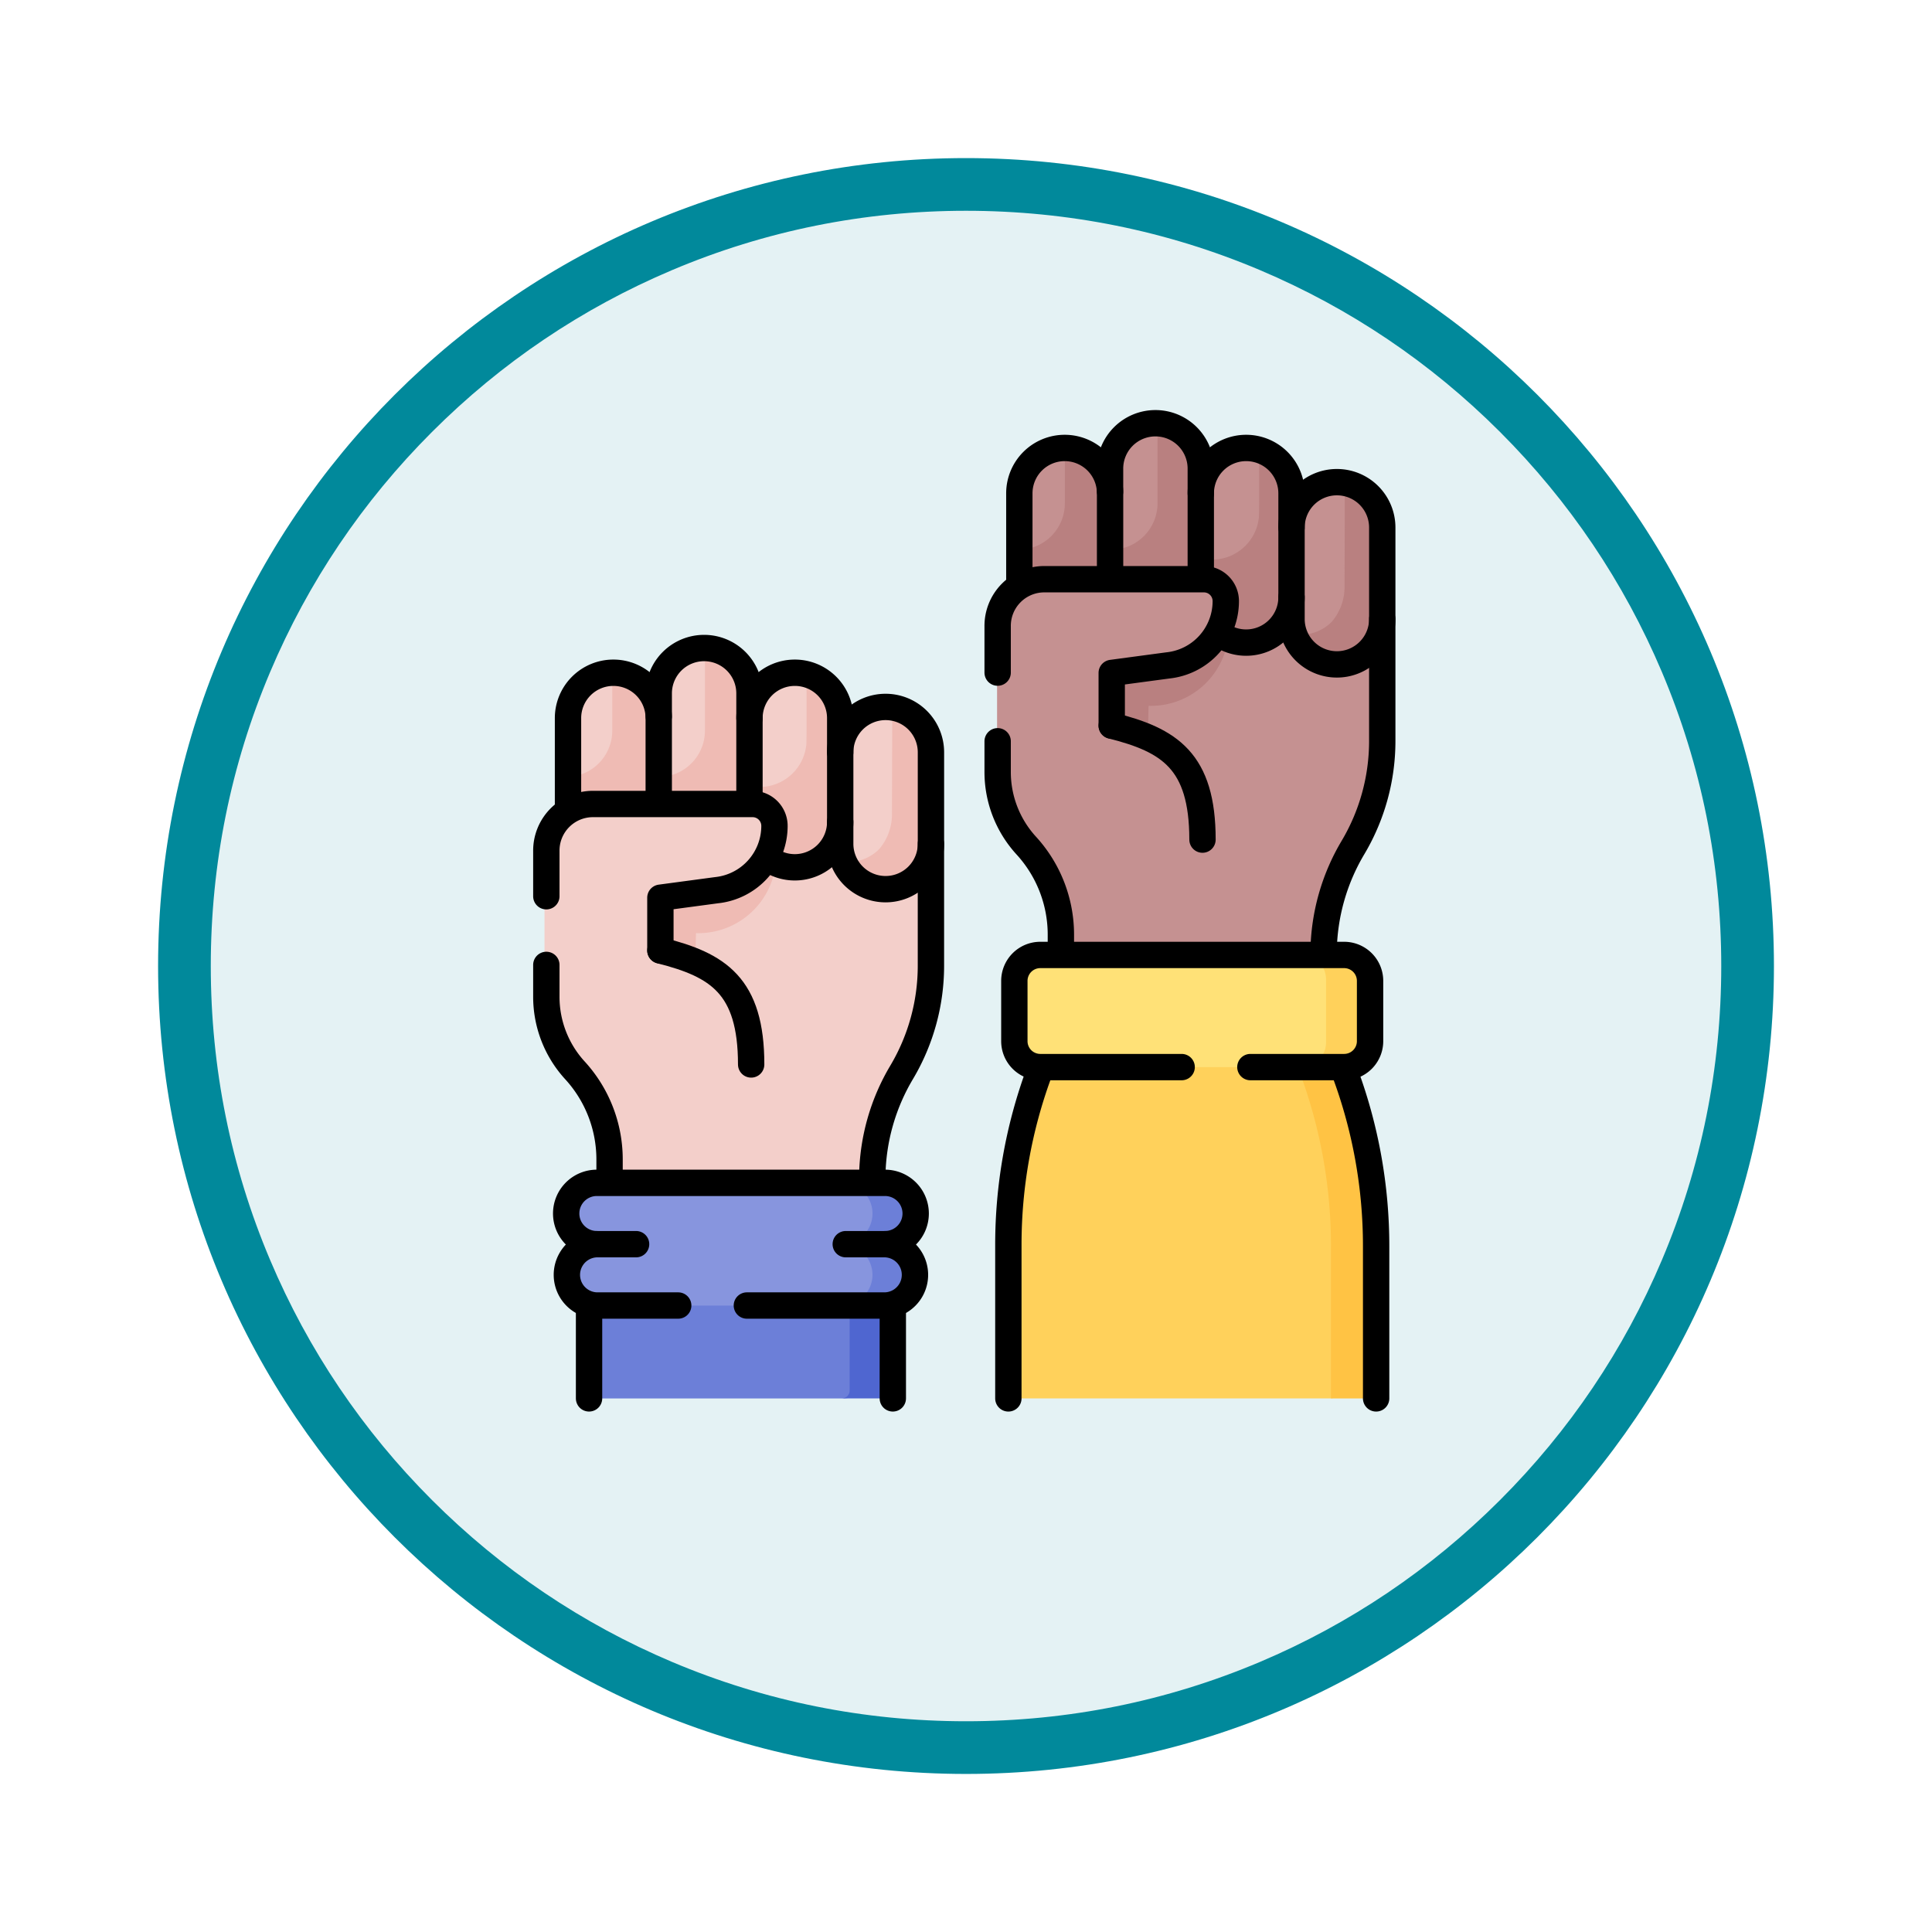<svg xmlns="http://www.w3.org/2000/svg" xmlns:xlink="http://www.w3.org/1999/xlink" width="110" height="110" viewBox="0 0 110 110">
  <defs>
    <filter id="Path_982547" x="0" y="0" width="110" height="110" filterUnits="userSpaceOnUse">
      <feOffset dy="3" input="SourceAlpha"/>
      <feGaussianBlur stdDeviation="3" result="blur"/>
      <feFlood flood-opacity="0.161"/>
      <feComposite operator="in" in2="blur"/>
      <feComposite in="SourceGraphic"/>
    </filter>
  </defs>
  <g id="Group_1173565" data-name="Group 1173565" transform="translate(-1128 -5940)">
    <g id="Group_1173087" data-name="Group 1173087" transform="translate(0 30)">
      <g id="Group_1172182" data-name="Group 1172182" transform="translate(13 5087)">
        <g id="Group_1171416" data-name="Group 1171416" transform="translate(-0.701 -6107)">
          <g id="Group_1163803" data-name="Group 1163803" transform="translate(-0.494 2285.316)">
            <g id="Group_1163015" data-name="Group 1163015" transform="translate(1.195 305.685)">
              <g id="Group_1157017" data-name="Group 1157017" transform="translate(0 3549)">
                <g id="Group_1155793" data-name="Group 1155793" transform="translate(-0.999 -3894)">
                  <g id="Group_1154704" data-name="Group 1154704" transform="translate(0 1466)">
                    <g id="Group_1150790" data-name="Group 1150790" transform="translate(3 2320)">
                      <g id="Group_1154214" data-name="Group 1154214" transform="translate(79 -5809)">
                        <g id="Group_1152583" data-name="Group 1152583" transform="translate(1043 6713)">
                          <g id="Group_1146973" data-name="Group 1146973" transform="translate(0 0)">
                            <g id="Group_1146954" data-name="Group 1146954">
                              <g transform="matrix(1, 0, 0, 1, -9, -6)" filter="url(#Path_982547)">
                                <g id="Path_982547-2" data-name="Path 982547" transform="translate(9 6)" fill="#e4f2f4">
                                  <path d="M 46 90.5 C 39.992 90.5 34.164 89.324 28.679 87.003 C 23.38 84.762 18.621 81.553 14.534 77.466 C 10.446 73.379 7.238 68.62 4.996 63.321 C 2.676 57.836 1.5 52.008 1.5 46 C 1.5 39.992 2.676 34.164 4.996 28.679 C 7.238 23.38 10.446 18.621 14.534 14.534 C 18.621 10.446 23.38 7.238 28.679 4.996 C 34.164 2.676 39.992 1.5 46 1.5 C 52.008 1.5 57.836 2.676 63.321 4.996 C 68.62 7.238 73.379 10.446 77.466 14.534 C 81.554 18.621 84.762 23.38 87.004 28.679 C 89.324 34.164 90.5 39.992 90.5 46 C 90.5 52.008 89.324 57.836 87.004 63.321 C 84.762 68.62 81.554 73.379 77.466 77.466 C 73.379 81.553 68.62 84.762 63.321 87.003 C 57.836 89.324 52.008 90.5 46 90.5 Z" stroke="none"/>
                                  <path d="M 46 3 C 40.194 3 34.563 4.136 29.263 6.378 C 24.143 8.544 19.544 11.644 15.594 15.594 C 11.644 19.544 8.544 24.143 6.378 29.263 C 4.136 34.563 3 40.194 3 46 C 3 51.806 4.136 57.437 6.378 62.737 C 8.544 67.857 11.644 72.455 15.594 76.405 C 19.544 80.355 24.143 83.456 29.263 85.622 C 34.563 87.863 40.194 89 46 89 C 51.806 89 57.437 87.863 62.737 85.622 C 67.857 83.456 72.456 80.355 76.406 76.405 C 80.356 72.455 83.456 67.857 85.622 62.737 C 87.864 57.437 89 51.806 89 46 C 89 40.194 87.864 34.563 85.622 29.263 C 83.456 24.143 80.356 19.544 76.406 15.594 C 72.456 11.644 67.857 8.544 62.737 6.378 C 57.437 4.136 51.806 3 46 3 M 46 -7.62939453125e-06 C 71.405 -7.62939453125e-06 92 20.595 92 46 C 92 71.405 71.405 92 46 92 C 20.595 92 0 71.405 0 46 C 0 20.595 20.595 -7.62939453125e-06 46 -7.62939453125e-06 Z" stroke="none" fill="#01899b"/>
                                </g>
                              </g>
                            </g>
                          </g>
                        </g>
                      </g>
                    </g>
                  </g>
                </g>
              </g>
            </g>
          </g>
        </g>
      </g>
      <g id="team-spirit_11466291" transform="translate(1116.967 5927.372)">
        <g id="Group_1173085" data-name="Group 1173085" transform="translate(42.033 6.628)">
          <g id="Group_1173084" data-name="Group 1173084" transform="translate(0 0)">
            <g id="Group_1173081" data-name="Group 1173081" transform="translate(26.412 35.32)">
              <path id="Path_1038820" data-name="Path 1038820" d="M297.015,322.8l.149,1.826a28.05,28.05,0,0,1,1.788,9.814l.077,7.748a.559.559,0,0,1-.559.559l-1.644.351H279.016a.559.559,0,0,1-.559-.559v-8.19a28.326,28.326,0,0,1,1.729-9.744l.742-1.806h16.087Z" transform="translate(-278.457 -322.797)" fill="#ffd15b"/>
            </g>
            <path id="Path_1038821" data-name="Path 1038821" d="M424.752,324.548l-.607-1.75h-2.57l.607,1.75a28.327,28.327,0,0,1,1.774,9.867V343.1h2.011a.559.559,0,0,0,.559-.559v-8.122A28.327,28.327,0,0,0,424.752,324.548Z" transform="translate(-379.176 -287.478)" fill="#ffc344"/>
            <path id="Path_1038822" data-name="Path 1038822" d="M81.818,437.243v-7.7H64.746v7.927a.447.447,0,0,0,.447.447H79.248l2.123-.223A.447.447,0,0,0,81.818,437.243Z" transform="translate(-62.209 -382.294)" fill="#6c7fd8"/>
            <path id="Path_1038823" data-name="Path 1038823" d="M194.01,429.539v7.927a.447.447,0,0,1-.447.447h2.458a.447.447,0,0,0,.447-.447v-7.927Z" transform="translate(-176.635 -382.294)" fill="#4f66d0"/>
            <g id="Group_1173083" data-name="Group 1173083" transform="translate(25.768)">
              <g id="Group_1173082" data-name="Group 1173082">
                <path id="Path_1038824" data-name="Path 1038824" d="M302.412,92.506,291.293,94.34l-.06,2.394h-.654a17.462,17.462,0,0,1-3.644,1.767l.05,8.638a7.439,7.439,0,0,1,2.055,5.068v2.758a.684.684,0,0,0,.684.684h11.4l.393-.092v.092h1.8a.684.684,0,0,0,.684-.689l0-1.572a12.141,12.141,0,0,1,1.66-6.173,12.485,12.485,0,0,0,1.743-6.3V94.146Z" transform="translate(-285.344 -82.912)" fill="#c59191"/>
                <path id="Path_1038825" data-name="Path 1038825" d="M298.512,98.141l.094,1.175a4.436,4.436,0,0,1-4.553,4.789h0l-.043,1.877-6.983-.606Z" transform="translate(-285.426 -87.918)" fill="#b98080"/>
                <path id="Path_1038826" data-name="Path 1038826" d="M288.531,27.807l.033-5.5a3.158,3.158,0,0,0-2.3-2.638h0a2.638,2.638,0,0,0-2.638,2.638v3.2l.624,2.6Z" transform="translate(-282.408 -18.213)" fill="#c59191"/>
                <path id="Path_1038827" data-name="Path 1038827" d="M325.347,18.275l.616-7.552V9.266A2.638,2.638,0,0,1,328.6,6.628h0a2.987,2.987,0,0,1,2.3,2.638l.342,8.951Z" transform="translate(-319.465 -6.628)" fill="#c59191"/>
                <path id="Path_1038828" data-name="Path 1038828" d="M294.182,10.637V9.266a2.638,2.638,0,0,0-2.638-2.638v4.657a2.638,2.638,0,0,1-2.638,2.638h0v-3.2a2.638,2.638,0,0,0-2.638-2.638v3.2a2.638,2.638,0,0,1-2.638,2.638h0v2.739h2.638V16.7l2.638-.037h2.638v2.089l2.638-.534.5-4.2Z" transform="translate(-282.408 -6.628)" fill="#b98080"/>
                <path id="Path_1038829" data-name="Path 1038829" d="M424.065,35.29a2.5,2.5,0,0,0-2.5,2.483l-.456,2.461.488,1.882v1.506a2.437,2.437,0,0,0,.073.6,2.461,2.461,0,0,0,.78,1.038c.24.237.4.223.722.349a2.447,2.447,0,0,0,.909.172l-.011.285.011-.285a2.206,2.206,0,0,0,.863-.161,2.1,2.1,0,0,0,.753-.527,2.445,2.445,0,0,0,.607-1.777l-.044-5.492a2.3,2.3,0,0,0-2.014-2.526C424.183,35.292,424.124,35.29,424.065,35.29Z" transform="translate(-404.525 -32.088)" fill="#c59191"/>
                <path id="Path_1038830" data-name="Path 1038830" d="M431.037,37.824l.017,5.549a3.183,3.183,0,0,1-.766,2.017,2.528,2.528,0,0,1-.845.553,2.439,2.439,0,0,1-.909.173h0a2.44,2.44,0,0,1-.91-.173,2.527,2.527,0,0,1-.845-.553,2.419,2.419,0,0,1-.644-1.119c.051,0,.1.005.153.005h0a2.454,2.454,0,0,0,.909-.173,2.533,2.533,0,0,0,.846-.554,3.046,3.046,0,0,0,.734-1.975l.015-5.59a2.432,2.432,0,0,0-.084-.636A2.5,2.5,0,0,1,431.037,37.824Z" transform="translate(-408.992 -32.14)" fill="#b98080"/>
                <path id="Path_1038831" data-name="Path 1038831" d="M383.146,21.591a2.616,2.616,0,0,0-1.912-2.728,2.465,2.465,0,0,0-.5-.046h0a2.647,2.647,0,0,0-2.647,2.647V25.28a18.707,18.707,0,0,0,.243,2c.211,1.24,1.111,2.521,2.4,2.516,1.483.01,2.143-.929,2.159-2.318Z" transform="translate(-366.312 -17.455)" fill="#c59191"/>
                <path id="Path_1038832" data-name="Path 1038832" d="M383.325,21.827v6.019a2.685,2.685,0,0,1-2.647,2.646,2.65,2.65,0,0,1-2.554-1.953,19.536,19.536,0,0,1-.092-2.9,2.676,2.676,0,0,0,3.125-2.3c.044.109.014-4.059.022-4.122A2.659,2.659,0,0,1,383.325,21.827Z" transform="translate(-366.257 -17.819)" fill="#b98080"/>
                <path id="Path_1038833" data-name="Path 1038833" d="M275.326,86.721h9.194A1.263,1.263,0,0,1,285.779,88a3.71,3.71,0,0,1-3.324,3.668l-2.649.355a.672.672,0,0,0-.582.651l-.083,3.617-.378,2.084A4.421,4.421,0,0,1,274.335,102h0a6.242,6.242,0,0,1-1.641-4.22V89.412A2.676,2.676,0,0,1,275.326,86.721Z" transform="translate(-272.693 -77.774)" fill="#c59191"/>
                <path id="Path_1038834" data-name="Path 1038834" d="M395.524,297.452l-.391.091h.391Z" transform="translate(-381.455 -264.963)" fill="#efbbb4"/>
                <path id="Path_1038835" data-name="Path 1038835" d="M302.178,280.172,302,282.921a1.408,1.408,0,0,1-1.408,1.408l-1.762.433H283.725a1.408,1.408,0,0,1-1.408-1.408v-3.585a1.408,1.408,0,0,1,1.408-1.408h15.017l2.028.4A1.408,1.408,0,0,1,302.178,280.172Z" transform="translate(-281.242 -248.005)" fill="#ffe177"/>
                <path id="Path_1038836" data-name="Path 1038836" d="M430.417,278.361h-2.644a1.408,1.408,0,0,1,1.408,1.408v3.585a1.408,1.408,0,0,1-1.408,1.408h2.644a1.408,1.408,0,0,0,1.408-1.408v-3.585A1.408,1.408,0,0,0,430.417,278.361Z" transform="translate(-410.449 -248.005)" fill="#ffd15b"/>
              </g>
            </g>
            <path id="Path_1038837" data-name="Path 1038837" d="M71.751,208.355l-11.119,1.834-.06,2.394h-.654a17.461,17.461,0,0,1-3.644,1.767l.05,8.638a7.439,7.439,0,0,1,2.055,5.068v2.758a.684.684,0,0,0,.684.684h11.4l.393-.092v.092h1.8a.684.684,0,0,0,.684-.689l0-1.572A12.14,12.14,0,0,1,75,223.065a12.485,12.485,0,0,0,1.743-6.3v-6.771Z" transform="translate(-54.683 -185.819)" fill="#f3cfca"/>
            <path id="Path_1038838" data-name="Path 1038838" d="M67.852,213.99l.094,1.175a4.436,4.436,0,0,1-4.553,4.789h0l-.043,1.877-6.983-.606Z" transform="translate(-54.766 -190.825)" fill="#efbbb4"/>
            <path id="Path_1038839" data-name="Path 1038839" d="M57.871,143.656l.033-5.5a3.158,3.158,0,0,0-2.3-2.638h0a2.638,2.638,0,0,0-2.638,2.638v3.2l.624,2.6Z" transform="translate(-51.748 -121.12)" fill="#f3cfca"/>
            <path id="Path_1038840" data-name="Path 1038840" d="M94.687,134.124l.616-7.552v-1.457a2.638,2.638,0,0,1,2.638-2.638h0a2.987,2.987,0,0,1,2.3,2.638l.342,8.951Z" transform="translate(-88.805 -109.535)" fill="#f3cfca"/>
            <path id="Path_1038841" data-name="Path 1038841" d="M63.522,126.487v-1.371a2.638,2.638,0,0,0-2.638-2.638v4.657a2.638,2.638,0,0,1-2.638,2.638h0v-3.2a2.638,2.638,0,0,0-2.638-2.638v3.2a2.638,2.638,0,0,1-2.638,2.638h0v2.739h2.638v.037l2.638-.037h2.638V134.6l2.638-.534.5-4.2Z" transform="translate(-51.748 -109.536)" fill="#efbbb4"/>
            <path id="Path_1038842" data-name="Path 1038842" d="M193.405,151.139a2.5,2.5,0,0,0-2.5,2.483l-.456,2.461.488,1.882v1.506a2.437,2.437,0,0,0,.073.6,2.461,2.461,0,0,0,.78,1.038c.24.237.4.223.722.349a2.447,2.447,0,0,0,.909.172l-.011.285.011-.285a2.206,2.206,0,0,0,.863-.161,2.1,2.1,0,0,0,.753-.527,2.445,2.445,0,0,0,.607-1.777l-.044-5.492a2.3,2.3,0,0,0-2.014-2.526C193.523,151.141,193.464,151.139,193.405,151.139Z" transform="translate(-173.865 -134.995)" fill="#f3cfca"/>
            <path id="Path_1038843" data-name="Path 1038843" d="M200.377,153.673l.017,5.549a3.183,3.183,0,0,1-.766,2.017,2.528,2.528,0,0,1-.845.553,2.439,2.439,0,0,1-.909.173h0a2.44,2.44,0,0,1-.91-.173,2.527,2.527,0,0,1-.845-.553,2.419,2.419,0,0,1-.644-1.119c.05,0,.1.005.153.005h0a2.453,2.453,0,0,0,.909-.173,2.533,2.533,0,0,0,.846-.554,3.046,3.046,0,0,0,.734-1.975l.015-5.59a2.431,2.431,0,0,0-.084-.636A2.5,2.5,0,0,1,200.377,153.673Z" transform="translate(-178.332 -135.047)" fill="#efbbb4"/>
            <path id="Path_1038844" data-name="Path 1038844" d="M152.486,137.44a2.616,2.616,0,0,0-1.912-2.728,2.466,2.466,0,0,0-.5-.046h0a2.647,2.647,0,0,0-2.647,2.647v3.816a18.707,18.707,0,0,0,.243,2c.211,1.24,1.111,2.521,2.4,2.516,1.483.01,2.143-.929,2.159-2.318Z" transform="translate(-135.652 -120.362)" fill="#f3cfca"/>
            <path id="Path_1038845" data-name="Path 1038845" d="M152.664,137.676V143.7a2.685,2.685,0,0,1-2.647,2.646,2.65,2.65,0,0,1-2.554-1.953,19.536,19.536,0,0,1-.092-2.9,2.676,2.676,0,0,0,3.125-2.3c.044.109.014-4.059.022-4.122A2.659,2.659,0,0,1,152.664,137.676Z" transform="translate(-135.596 -120.726)" fill="#efbbb4"/>
            <path id="Path_1038846" data-name="Path 1038846" d="M44.666,202.57h9.194a1.263,1.263,0,0,1,1.259,1.276,3.71,3.71,0,0,1-3.324,3.668l-2.649.355a.672.672,0,0,0-.582.651l-.083,3.617-.378,2.084a4.421,4.421,0,0,1-4.428,3.628h0a6.241,6.241,0,0,1-1.641-4.22v-8.369A2.676,2.676,0,0,1,44.666,202.57Z" transform="translate(-42.033 -180.681)" fill="#f3cfca"/>
          </g>
          <path id="Path_1038847" data-name="Path 1038847" d="M72.491,398.962a1.476,1.476,0,0,1,.243.835,1.5,1.5,0,0,1-1.478,1.7l-2.028.124H54.836a1.747,1.747,0,0,1-1.491-2.655c.307-.5,1.937-.838,2.568-.838a5.479,5.479,0,0,1-2.311-.512,1.768,1.768,0,0,1-.257-.326,1.747,1.747,0,0,1,1.491-2.655H69.183l1.968.209a1.44,1.44,0,0,1,1.144.381,1.5,1.5,0,0,1,.44,1.157,1.733,1.733,0,0,1-.255.908c-.307.5-1.891.838-2.522.838a5.278,5.278,0,0,1,2.263.541A1.658,1.658,0,0,1,72.491,398.962Z" transform="translate(-51.855 -351.286)" fill="#8795de"/>
          <path id="Path_1038848" data-name="Path 1038848" d="M197.28,398.635a6.489,6.489,0,0,0-2.52-.512c.631,0,2.47-.335,2.777-.838a1.747,1.747,0,0,0-1.491-2.655h-2.458a1.747,1.747,0,0,1,1.491,2.655,2.939,2.939,0,0,1-.35.486.572.572,0,0,0,.023.794l.069.069a1.767,1.767,0,0,1,.257.326,1.747,1.747,0,0,1-1.491,2.655h2.406a1.78,1.78,0,0,0,1.8-1.741,1.733,1.733,0,0,0-.255-.914A1.767,1.767,0,0,0,197.28,398.635Z" transform="translate(-176.657 -351.285)" fill="#6c7fd8"/>
        </g>
        <g id="Group_1173086" data-name="Group 1173086" transform="translate(42.139 6.725)">
          <path id="Path_1038849" data-name="Path 1038849" d="M331.136,161.633c3.28.824,5.168,2,5.168,6.488" transform="translate(-298.945 -144.414)" fill="none" stroke="#000" stroke-linecap="round" stroke-linejoin="round" stroke-miterlimit="10" stroke-width="1.5"/>
          <path id="Path_1038850" data-name="Path 1038850" d="M442.475,107.291v6.944a11.866,11.866,0,0,1-1.67,6.07h0a11.866,11.866,0,0,0-1.669,5.9" transform="translate(-394.881 -96.143)" fill="none" stroke="#000" stroke-linecap="round" stroke-linejoin="round" stroke-miterlimit="10" stroke-width="1.5"/>
          <path id="Path_1038851" data-name="Path 1038851" d="M376.535,22.684a2.583,2.583,0,0,1,2.583-2.583h0a2.583,2.583,0,0,1,2.583,2.583V28.6a2.583,2.583,0,0,1-2.583,2.583h0a2.572,2.572,0,0,1-1.426-.429" transform="translate(-339.273 -18.693)" fill="none" stroke="#000" stroke-linecap="round" stroke-linejoin="round" stroke-miterlimit="10" stroke-width="1.5"/>
          <path id="Path_1038852" data-name="Path 1038852" d="M330.292,11.384v-1.3A2.583,2.583,0,0,1,332.875,7.5h0a2.583,2.583,0,0,1,2.583,2.583V16" transform="translate(-298.196 -7.5)" fill="none" stroke="#000" stroke-linecap="round" stroke-linejoin="round" stroke-miterlimit="10" stroke-width="1.5"/>
          <path id="Path_1038853" data-name="Path 1038853" d="M284.049,27.89V22.684a2.583,2.583,0,0,1,2.583-2.583h0a2.583,2.583,0,0,1,2.583,2.583v4.761" transform="translate(-257.118 -18.693)" fill="none" stroke="#000" stroke-linecap="round" stroke-linejoin="round" stroke-miterlimit="10" stroke-width="1.5"/>
          <path id="Path_1038854" data-name="Path 1038854" d="M422.777,40.115a2.583,2.583,0,0,1,2.583-2.583h0a2.583,2.583,0,0,1,2.583,2.583v5.21a2.583,2.583,0,0,1-2.583,2.583h0a2.583,2.583,0,0,1-2.583-2.583V44.08" transform="translate(-380.349 -34.177)" fill="none" stroke="#000" stroke-linecap="round" stroke-linejoin="round" stroke-miterlimit="10" stroke-width="1.5"/>
          <path id="Path_1038855" data-name="Path 1038855" d="M273,92.308V89.662a2.656,2.656,0,0,1,2.613-2.671h9.13a1.246,1.246,0,0,1,1.246,1.247,3.681,3.681,0,0,1-3.3,3.661l-3.194.428v3" transform="translate(-247.304 -78.11)" fill="none" stroke="#000" stroke-linecap="round" stroke-linejoin="round" stroke-miterlimit="10" stroke-width="1.5"/>
          <path id="Path_1038856" data-name="Path 1038856" d="M273,169.59v1.751a6.2,6.2,0,0,0,1.629,4.188A7.509,7.509,0,0,1,276.6,180.6v.944" transform="translate(-247.304 -151.482)" fill="none" stroke="#000" stroke-linecap="round" stroke-linejoin="round" stroke-miterlimit="10" stroke-width="1.5"/>
          <path id="Path_1038857" data-name="Path 1038857" d="M280.25,337.424l-.063.172a28.326,28.326,0,0,0-1.729,9.744v8.748" transform="translate(-252.152 -300.567)" fill="none" stroke="#000" stroke-linecap="round" stroke-linejoin="round" stroke-miterlimit="10" stroke-width="1.5"/>
          <path id="Path_1038858" data-name="Path 1038858" d="M450.01,338.466h0a28.327,28.327,0,0,1,1.774,9.867v8.681" transform="translate(-404.539 -301.493)" fill="none" stroke="#000" stroke-linecap="round" stroke-linejoin="round" stroke-miterlimit="10" stroke-width="1.5"/>
          <path id="Path_1038859" data-name="Path 1038859" d="M294.985,284.894h5.338a1.477,1.477,0,0,0,1.476-1.477v-3.432a1.477,1.477,0,0,0-1.476-1.476h-17.3a1.477,1.477,0,0,0-1.477,1.476v3.432a1.477,1.477,0,0,0,1.477,1.477h8.048" transform="translate(-254.899 -248.235)" fill="none" stroke="#000" stroke-linecap="round" stroke-linejoin="round" stroke-miterlimit="10" stroke-width="1.5"/>
          <path id="Path_1038860" data-name="Path 1038860" d="M101.113,276.2c3.28.824,5.168,2,5.168,6.488" transform="translate(-94.619 -246.179)" fill="none" stroke="#000" stroke-linecap="round" stroke-linejoin="round" stroke-miterlimit="10" stroke-width="1.5"/>
          <path id="Path_1038861" data-name="Path 1038861" d="M212.452,221.855V228.8a11.866,11.866,0,0,1-1.67,6.07h0a11.866,11.866,0,0,0-1.669,5.9" transform="translate(-190.555 -197.909)" fill="none" stroke="#000" stroke-linecap="round" stroke-linejoin="round" stroke-miterlimit="10" stroke-width="1.5"/>
          <path id="Path_1038862" data-name="Path 1038862" d="M146.512,137.247a2.583,2.583,0,0,1,2.583-2.583h0a2.583,2.583,0,0,1,2.583,2.583v5.912a2.583,2.583,0,0,1-2.583,2.583h0a2.571,2.571,0,0,1-1.426-.429" transform="translate(-134.946 -120.458)" fill="none" stroke="#000" stroke-linecap="round" stroke-linejoin="round" stroke-miterlimit="10" stroke-width="1.5"/>
          <path id="Path_1038863" data-name="Path 1038863" d="M100.269,125.947v-1.3a2.583,2.583,0,0,1,2.583-2.583h0a2.583,2.583,0,0,1,2.583,2.583v5.912" transform="translate(-93.869 -109.265)" fill="none" stroke="#000" stroke-linecap="round" stroke-linejoin="round" stroke-miterlimit="10" stroke-width="1.5"/>
          <path id="Path_1038864" data-name="Path 1038864" d="M54.026,142.453v-5.206a2.583,2.583,0,0,1,2.583-2.583h0a2.583,2.583,0,0,1,2.583,2.583v4.761" transform="translate(-52.792 -120.458)" fill="none" stroke="#000" stroke-linecap="round" stroke-linejoin="round" stroke-miterlimit="10" stroke-width="1.5"/>
          <path id="Path_1038865" data-name="Path 1038865" d="M192.754,154.678a2.583,2.583,0,0,1,2.583-2.583h0a2.583,2.583,0,0,1,2.583,2.583v5.21a2.583,2.583,0,0,1-2.583,2.583h0a2.583,2.583,0,0,1-2.583-2.583v-1.245" transform="translate(-176.022 -135.942)" fill="none" stroke="#000" stroke-linecap="round" stroke-linejoin="round" stroke-miterlimit="10" stroke-width="1.5"/>
          <path id="Path_1038866" data-name="Path 1038866" d="M42.98,206.812v-2.581a2.656,2.656,0,0,1,2.613-2.671h9.129a1.246,1.246,0,0,1,1.247,1.246,3.681,3.681,0,0,1-3.3,3.662l-3.195.428v3" transform="translate(-42.98 -179.881)" fill="none" stroke="#000" stroke-linecap="round" stroke-linejoin="round" stroke-miterlimit="10" stroke-width="1.5"/>
          <path id="Path_1038867" data-name="Path 1038867" d="M42.98,283.57v1.815a6.2,6.2,0,0,0,1.629,4.189,7.51,7.51,0,0,1,1.971,5.071v.944" transform="translate(-42.98 -252.729)" fill="none" stroke="#000" stroke-linecap="round" stroke-linejoin="round" stroke-miterlimit="10" stroke-width="1.5"/>
          <line id="Line_1074" data-name="Line 1074" y2="5.064" transform="translate(2.432 50.457)" fill="none" stroke="#000" stroke-linecap="round" stroke-linejoin="round" stroke-miterlimit="10" stroke-width="1.5"/>
          <line id="Line_1075" data-name="Line 1075" y2="5.064" transform="translate(19.727 50.457)" fill="none" stroke="#000" stroke-linecap="round" stroke-linejoin="round" stroke-miterlimit="10" stroke-width="1.5"/>
          <path id="Path_1038868" data-name="Path 1038868" d="M54.837,398.126a1.746,1.746,0,0,1-1.746-1.746h0a1.746,1.746,0,0,1,1.746-1.746H71.244a1.746,1.746,0,0,1,1.746,1.746h0a1.746,1.746,0,0,1-1.746,1.746" transform="translate(-51.961 -351.385)" fill="none" stroke="#000" stroke-linecap="round" stroke-linejoin="round" stroke-miterlimit="10" stroke-width="1.5"/>
          <path id="Path_1038869" data-name="Path 1038869" d="M57.071,425.9H54.836a1.747,1.747,0,0,0,0,3.493h4.633" transform="translate(-51.961 -379.159)" fill="none" stroke="#000" stroke-linecap="round" stroke-linejoin="round" stroke-miterlimit="10" stroke-width="1.5"/>
          <path id="Path_1038870" data-name="Path 1038870" d="M145.19,429.393h7.865a1.747,1.747,0,0,0,0-3.493H150.82" transform="translate(-133.772 -379.159)" fill="none" stroke="#000" stroke-linecap="round" stroke-linejoin="round" stroke-miterlimit="10" stroke-width="1.5"/>
        </g>
      </g>
    </g>
  </g>
</svg>
